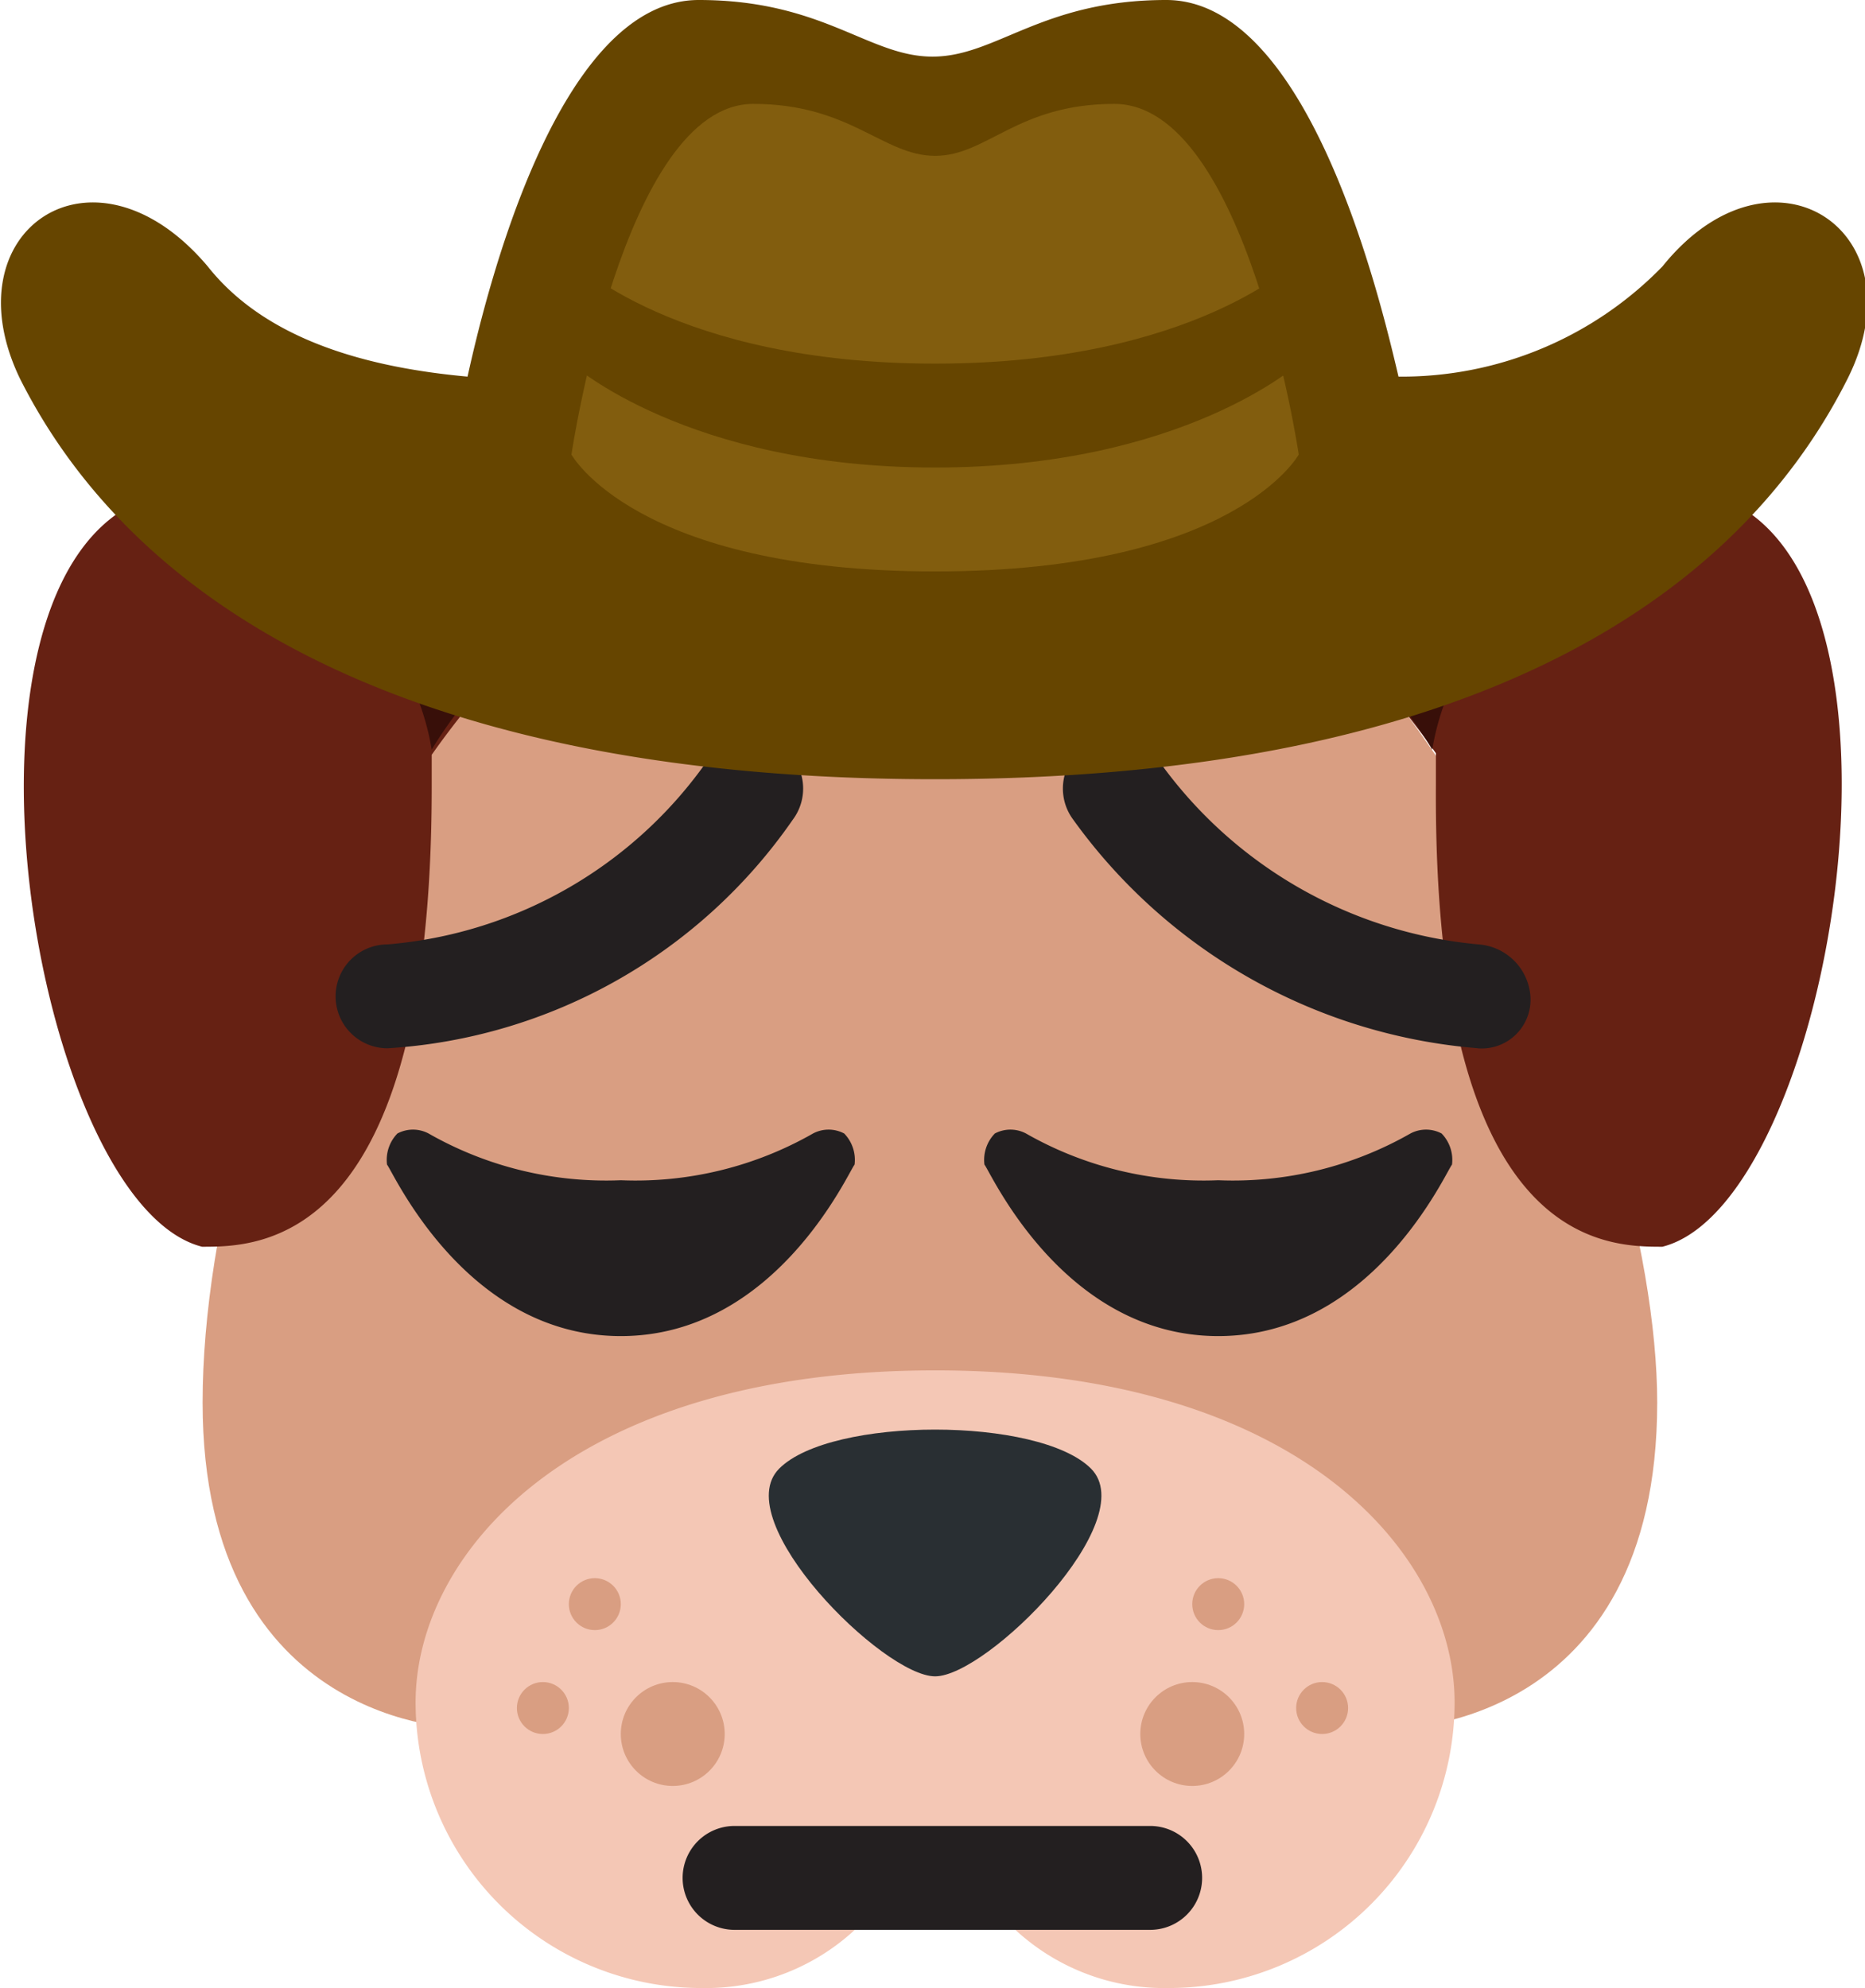 <svg id="Layer_1" data-name="Layer 1" xmlns="http://www.w3.org/2000/svg" viewBox="0 0 35.9 38.27"><defs><style>.cls-1{fill:#d99e82;}.cls-2{fill:#f4c7b5;}.cls-3{fill:#292f33;}.cls-4{fill:#662113;}.cls-5{fill:#380f09;}.cls-6{fill:#231f20;}.cls-7{fill:#664500;}.cls-8{fill:#825d0e;}</style></defs><path class="cls-1" d="M31.9,27c0,6.27-5,6.27-5,6.27H8.9s-5,0-5-6.27c0-6.73,5-18.62,14-18.62S31.9,21.27,31.9,27Z"/><path class="cls-2" d="M18,26.38c-7,0-10,3.53-10,6.39a5.5,5.5,0,0,0,5.5,5.5,4.22,4.22,0,0,0,4.05-2.76.49.49,0,0,1,.9,0,4.22,4.22,0,0,0,4.05,2.76,5.5,5.5,0,0,0,5.5-5.5C28,29.91,25,26.38,18,26.38Z"/><path class="cls-3" d="M15,28.27c-1,1,2,4,3,4s4-3,3-4S16,27.27,15,28.27Z"/><path class="cls-4" d="M15,9c-1.06-1.41-3.32-2.73-12.17.59C-1.37,11.13.66,23.18,3.89,24c1.1,0,4.42,0,4.42-8.85v-.62A16.47,16.47,0,0,1,15,9Zm18.17.59C24.27,6.26,22,7.58,21,9a16.47,16.47,0,0,1,6.64,5.5v.62C27.59,24,30.91,24,32,24,35.24,23.18,37.27,11.13,33.12,9.58Z"/><circle class="cls-1" cx="23.45" cy="30.88" r="0.5"/><circle class="cls-1" cx="11.45" cy="30.88" r="0.5"/><circle class="cls-1" cx="25.45" cy="32.88" r="0.5"/><circle class="cls-1" cx="10.45" cy="32.88" r="0.5"/><circle class="cls-1" cx="22.95" cy="33.38" r="1"/><circle class="cls-1" cx="12.95" cy="33.38" r="1"/><path class="cls-5" d="M9.83,12.61a5.63,5.63,0,0,0-1.17-1.94,1,1,0,1,0-1.42,1.42,4.91,4.91,0,0,1,1.07,2.34A7.83,7.83,0,0,1,9.83,12.61Zm16.22,0a5.51,5.51,0,0,1,1.18-1.94,1,1,0,0,1,1.41,0,1,1,0,0,1,0,1.42,4.91,4.91,0,0,0-1.07,2.34A7.57,7.57,0,0,0,26.05,12.61Z"/><path class="cls-6" d="M22.14,37.15h-8a1,1,0,0,1,0-2h8a1,1,0,0,1,0,2ZM16.25,21.82a.64.64,0,0,0-.6,0,6.89,6.89,0,0,1-3.7.9,6.89,6.89,0,0,1-3.7-.9.64.64,0,0,0-.6,0,.73.73,0,0,0-.2.6c.1.1,1.5,3.3,4.5,3.3s4.4-3.2,4.5-3.3A.73.73,0,0,0,16.25,21.82Zm11.5,0a.64.64,0,0,0-.6,0,6.89,6.89,0,0,1-3.7.9,6.89,6.89,0,0,1-3.7-.9.64.64,0,0,0-.6,0,.73.73,0,0,0-.2.6c.1.1,1.5,3.3,4.5,3.3s4.4-3.2,4.5-3.3A.73.73,0,0,0,27.75,21.82ZM7.46,20.18a1,1,0,0,1,0-2,8.36,8.36,0,0,0,6.2-3.6,1,1,0,0,1,1.6,1.2A10.25,10.25,0,0,1,7.46,20.18Zm21,0a10.65,10.65,0,0,1-7.8-4.4,1,1,0,1,1,1.6-1.2,8.51,8.51,0,0,0,6.2,3.6,1.08,1.08,0,0,1,1,1A.94.94,0,0,1,28.44,20.18Z"/><path class="cls-7" d="M32,5.13a7,7,0,0,1-5.08,2.12C26.56,5.71,25.19,0,22.45,0c-2.4,0-3.27,1.09-4.5,1.09S15.85,0,13.45,0C10.71,0,9.34,5.71,9,7.25,7.13,7.08,5.14,6.57,4,5.13,1.8,2.52-1,4.44.39,7.3,2.67,11.82,8.18,15,18,15s15.28-3.18,17.56-7.7C37,4.44,34.1,2.52,32,5.13Z"/><path class="cls-8" d="M21.45,2C19.58,2,19,3,18,3s-1.63-1-3.5-1C12,2,11,8.75,11,8.75S12.23,11,18,11s7-2.25,7-2.25S24,2,21.45,2Z"/><path class="cls-7" d="M11,5S13,7,18,7s7-2,7-2V7s-2.22,2-7,2-7-2-7-2Z"/></svg>